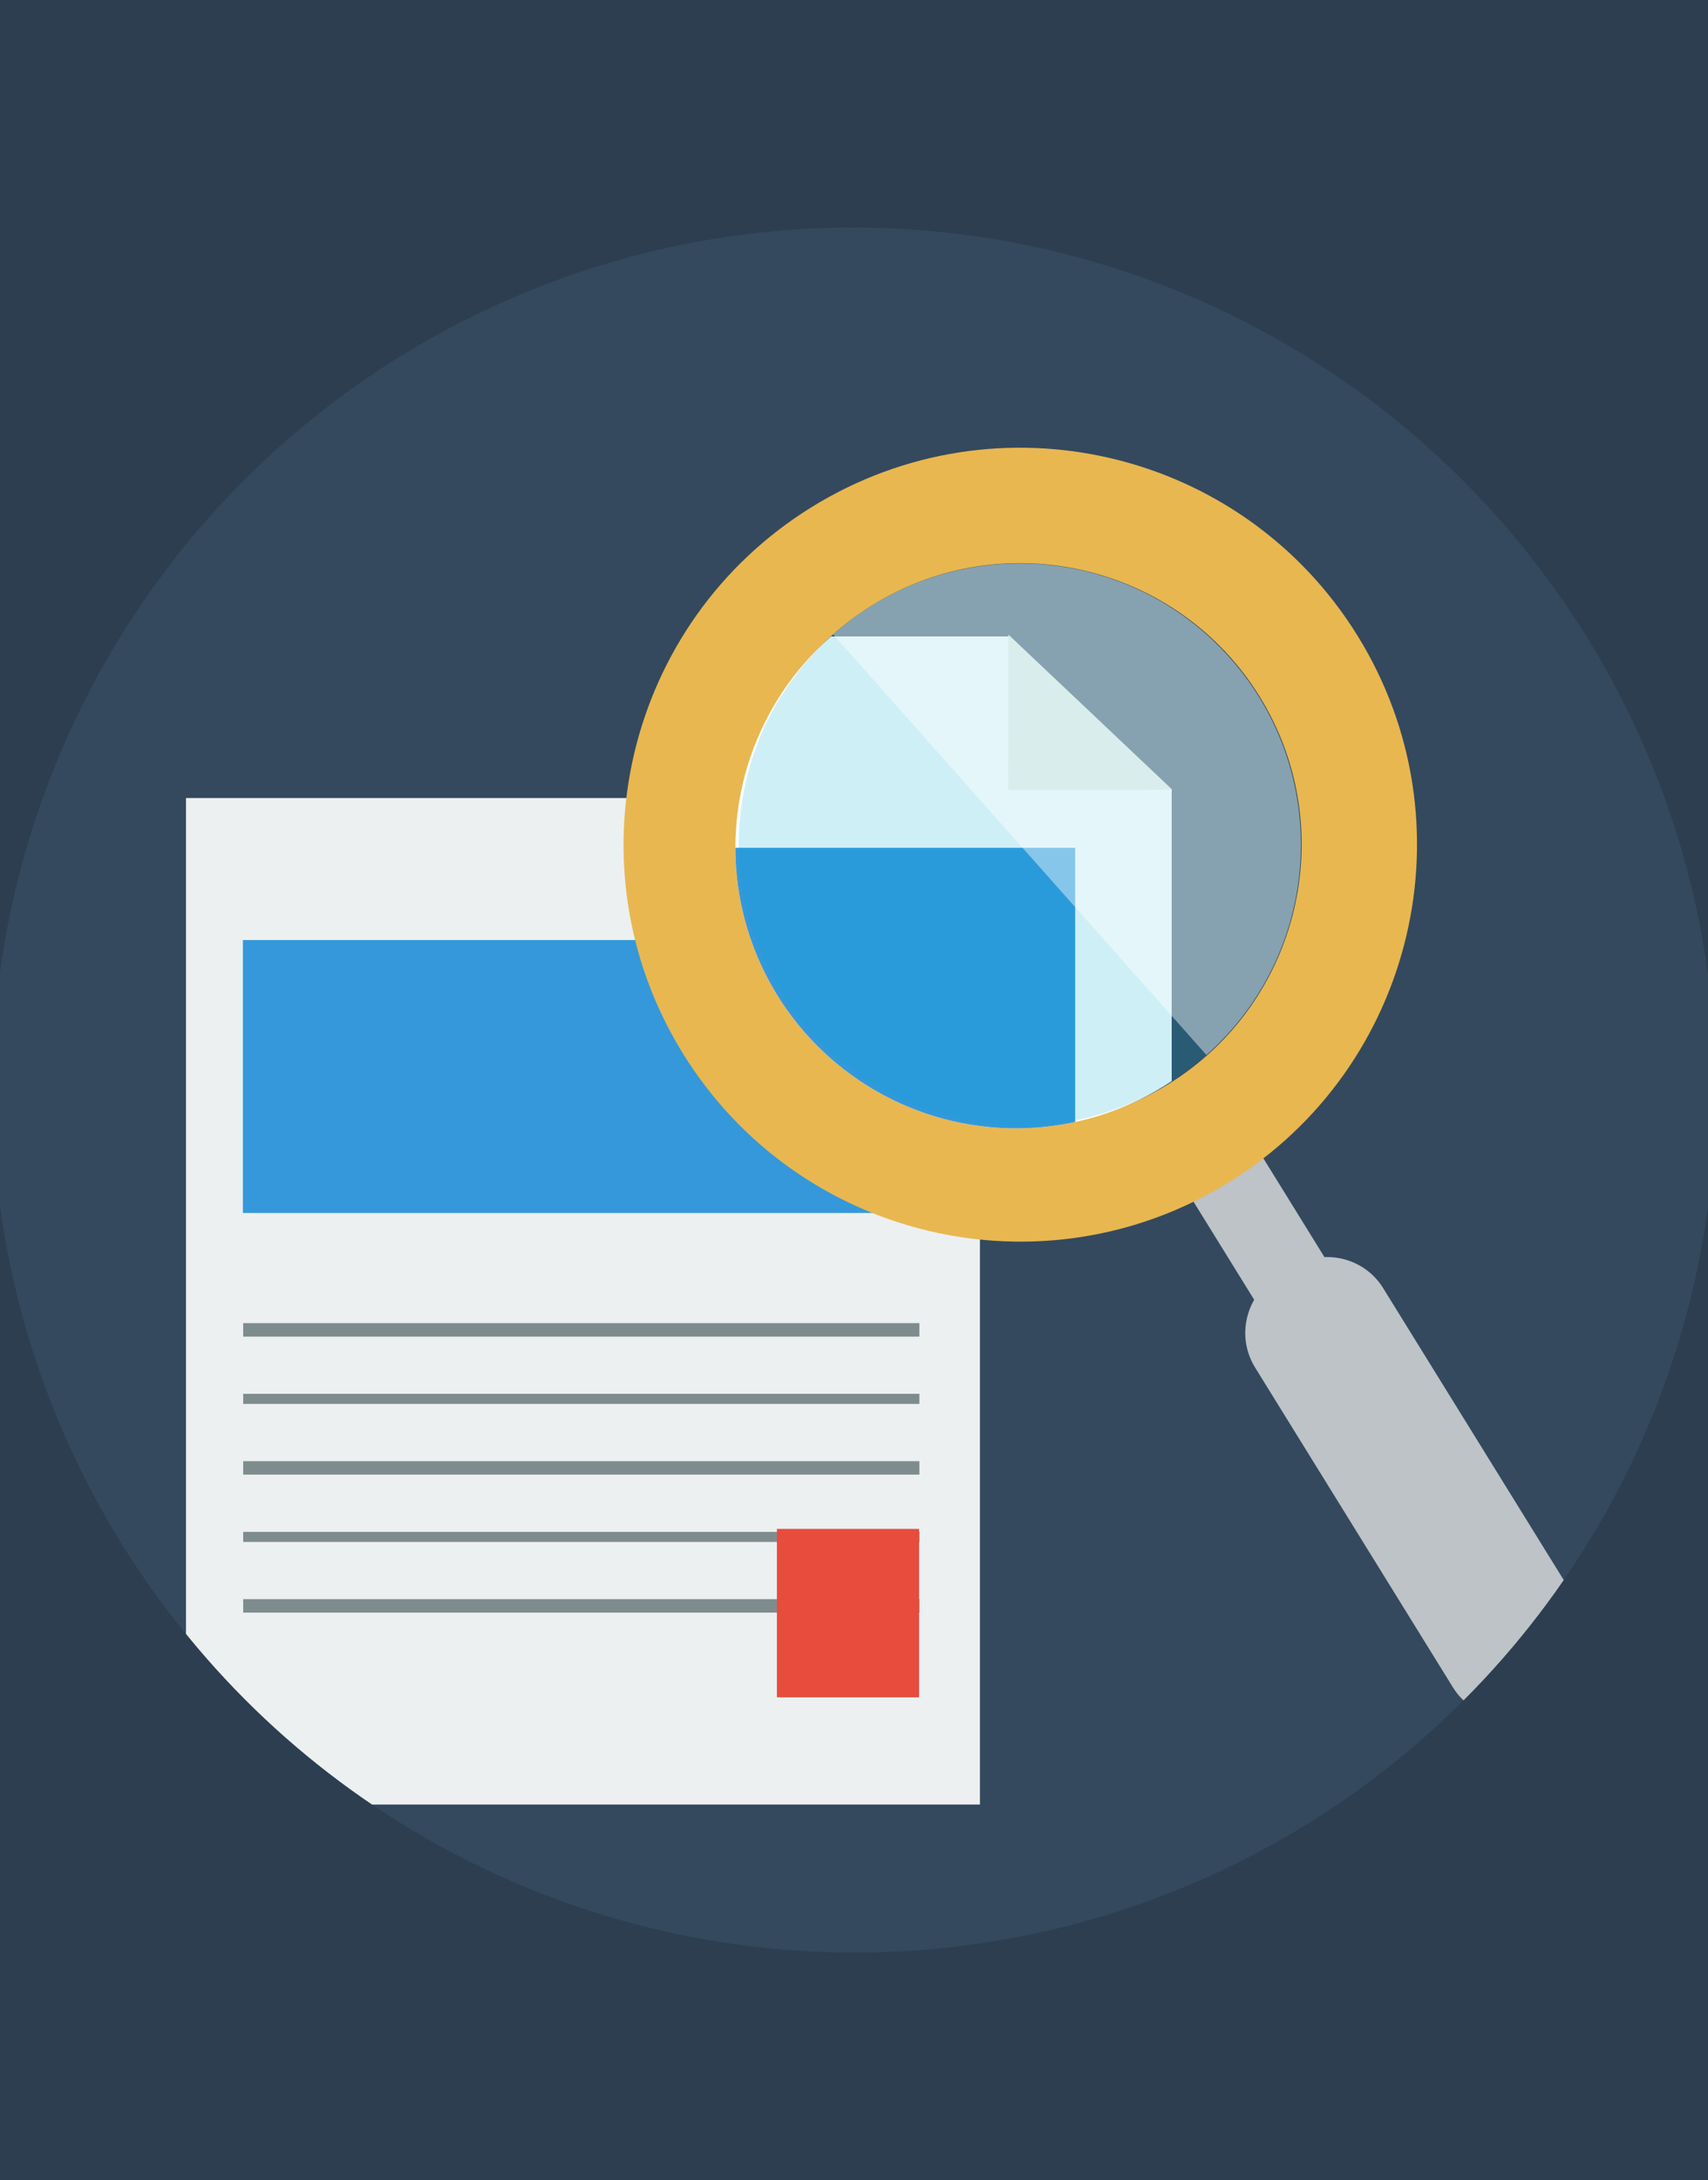 <?xml version="1.0" encoding="utf-8"?>
<!-- Generator: Adobe Illustrator 16.0.4, SVG Export Plug-In . SVG Version: 6.00 Build 0)  -->
<!DOCTYPE svg PUBLIC "-//W3C//DTD SVG 1.1//EN" "http://www.w3.org/Graphics/SVG/1.1/DTD/svg11.dtd">
<svg version="1.1" id="Layer_1" xmlns="http://www.w3.org/2000/svg" xmlns:xlink="http://www.w3.org/1999/xlink" x="0px" y="0px"
	 width="370px" height="472px" viewBox="0 0 370 472" enable-background="new 0 0 370 472" xml:space="preserve">
<rect x="0" y="0" width="370" height="472" fill="#333333" stroke="none"/>
<g>
	<defs>
		<rect id="SVGID_1_" width="370" height="472"/>
	</defs>
	<clipPath id="SVGID_2_">
		<use xlink:href="#SVGID_1_"  overflow="visible"/>
	</clipPath>
	<g clip-path="url(#SVGID_2_)">
		<rect fill="#2C3E50" width="370" height="472"/>
	</g>
	<g clip-path="url(#SVGID_2_)">
		<g>
			<circle fill="#34495E" cx="184.844" cy="235.825" r="186.566"/>
		</g>
		<g>
			<g>
				<defs>
					<circle id="SVGID_3_" cx="185.156" cy="236.176" r="186.565"/>
				</defs>
				<clipPath id="SVGID_4_">
					<use xlink:href="#SVGID_3_"  overflow="visible"/>
				</clipPath>
				<circle clip-path="url(#SVGID_4_)" fill="#34495E" cx="185.156" cy="236.176" r="186.565"/>
			</g>
			<g>
				<defs>
					<circle id="SVGID_5_" cx="185.156" cy="236.176" r="186.565"/>
				</defs>
				<clipPath id="SVGID_6_">
					<use xlink:href="#SVGID_5_"  overflow="visible"/>
				</clipPath>
				<g clip-path="url(#SVGID_6_)">
					<g>
						<g>
							<polygon fill="#ECF0F1" points="189.301,172.773 40.29,172.773 40.29,390.676 212.281,390.676 212.281,194.94 							"/>
						</g>
						<polygon fill="#EAEBE1" points="212.412,194.94 189.271,194.98 189.301,171.891 						"/>
					</g>
					<rect x="52.615" y="203.519" fill="#3498DB" width="146.561" height="59.091"/>
					<g>
						<rect x="52.679" y="286.461" fill="#7F8C8D" width="146.485" height="2.915"/>
					</g>
					<g>
						<rect x="52.679" y="301.766" fill="#7F8C8D" width="146.485" height="2.186"/>
					</g>
					<g>
						<rect x="52.679" y="316.342" fill="#7F8C8D" width="146.485" height="2.914"/>
					</g>
					<g>
						<rect x="52.679" y="331.646" fill="#7F8C8D" width="146.485" height="2.186"/>
					</g>
					<g>
						<rect x="52.679" y="346.22" fill="#7F8C8D" width="146.485" height="2.915"/>
					</g>
					<rect x="168.3" y="331.004" fill="#E74C3C" width="30.793" height="36.472"/>
				</g>
			</g>
			<g>
				<defs>
					<circle id="SVGID_7_" cx="185.156" cy="236.176" r="186.565"/>
				</defs>
				<clipPath id="SVGID_8_">
					<use xlink:href="#SVGID_7_"  overflow="visible"/>
				</clipPath>
				<g clip-path="url(#SVGID_8_)">
					
						<rect x="267.46" y="244.45" transform="matrix(-0.85 0.526 -0.526 -0.85 654.658 358.37)" fill="#BDC3C7" width="17.813" height="55.664"/>
					<path fill="#E8B750" d="M175.799,109.804c-40.356,24.976-52.824,77.937-27.849,118.293
						c24.978,40.354,77.938,52.822,118.294,27.848c40.355-24.976,52.822-77.939,27.848-118.294
						C269.115,97.296,216.152,84.828,175.799,109.804z M253.105,234.713c-28.586,17.691-66.232,8.828-83.923-19.754
						c-17.69-28.584-8.828-66.233,19.757-83.922c28.582-17.691,66.23-8.83,83.922,19.755
						C290.551,179.375,281.688,217.022,253.105,234.713z"/>
					<path fill="#BDC3C7" d="M337.883,367.693l-3.582,2.217c-6.646,4.114-15.449,2.041-19.562-4.605l-42.867-69.26
						c-4.111-6.646-2.039-15.449,4.607-19.562l3.584-2.218c6.646-4.113,15.449-2.04,19.561,4.605l42.865,69.26
						C346.602,354.777,344.529,363.58,337.883,367.693z"/>
				</g>
			</g>
		</g>
		<g>
			<g>
				<defs>
					<circle id="SVGID_9_" cx="220.08" cy="183.512" r="60.774"/>
				</defs>
				<clipPath id="SVGID_10_">
					<use xlink:href="#SVGID_9_"  overflow="visible"/>
				</clipPath>
				<g clip-path="url(#SVGID_10_)">
					<g>
						<g>
							<polygon fill="#FFFFFF" points="218.434,137.791 1.665,137.791 1.665,458.451 253.82,458.451 253.82,170.975 							"/>
						</g>
						<polygon fill="#EAEBE1" points="253.957,170.975 218.393,171.033 218.434,137.379 						"/>
					</g>
					<rect x="18.09" y="183.546" fill="#3498DB" width="214.82" height="86.612"/>
					<g>
						<rect x="19.155" y="305.408" fill="#7F8C8D" width="213.532" height="3.645"/>
					</g>
					<g>
						<rect x="19.155" y="327.273" fill="#7F8C8D" width="213.532" height="2.914"/>
					</g>
					<g>
						<rect x="19.155" y="349.865" fill="#7F8C8D" width="213.532" height="2.914"/>
					</g>
					<g>
						<rect x="19.155" y="371.727" fill="#7F8C8D" width="213.532" height="2.915"/>
					</g>
					<g>
						<rect x="19.155" y="391.404" fill="#7F8C8D" width="213.532" height="4.373"/>
					</g>
					<rect x="187.652" y="370.406" fill="#E74C3C" width="45.137" height="53.459"/>
				</g>
			</g>
		</g>
		<g opacity="0.19">
			<circle fill="#00A8D5" cx="220.918" cy="182.878" r="60.892"/>
		</g>
		<g opacity="0.43">
			<path fill="#FFFFFF" d="M180.484,137.347c25.147-22.33,63.635-20.048,85.965,5.098c22.33,25.146,20.047,63.633-5.1,85.964"/>
		</g>
	</g>
</g>
</svg>
